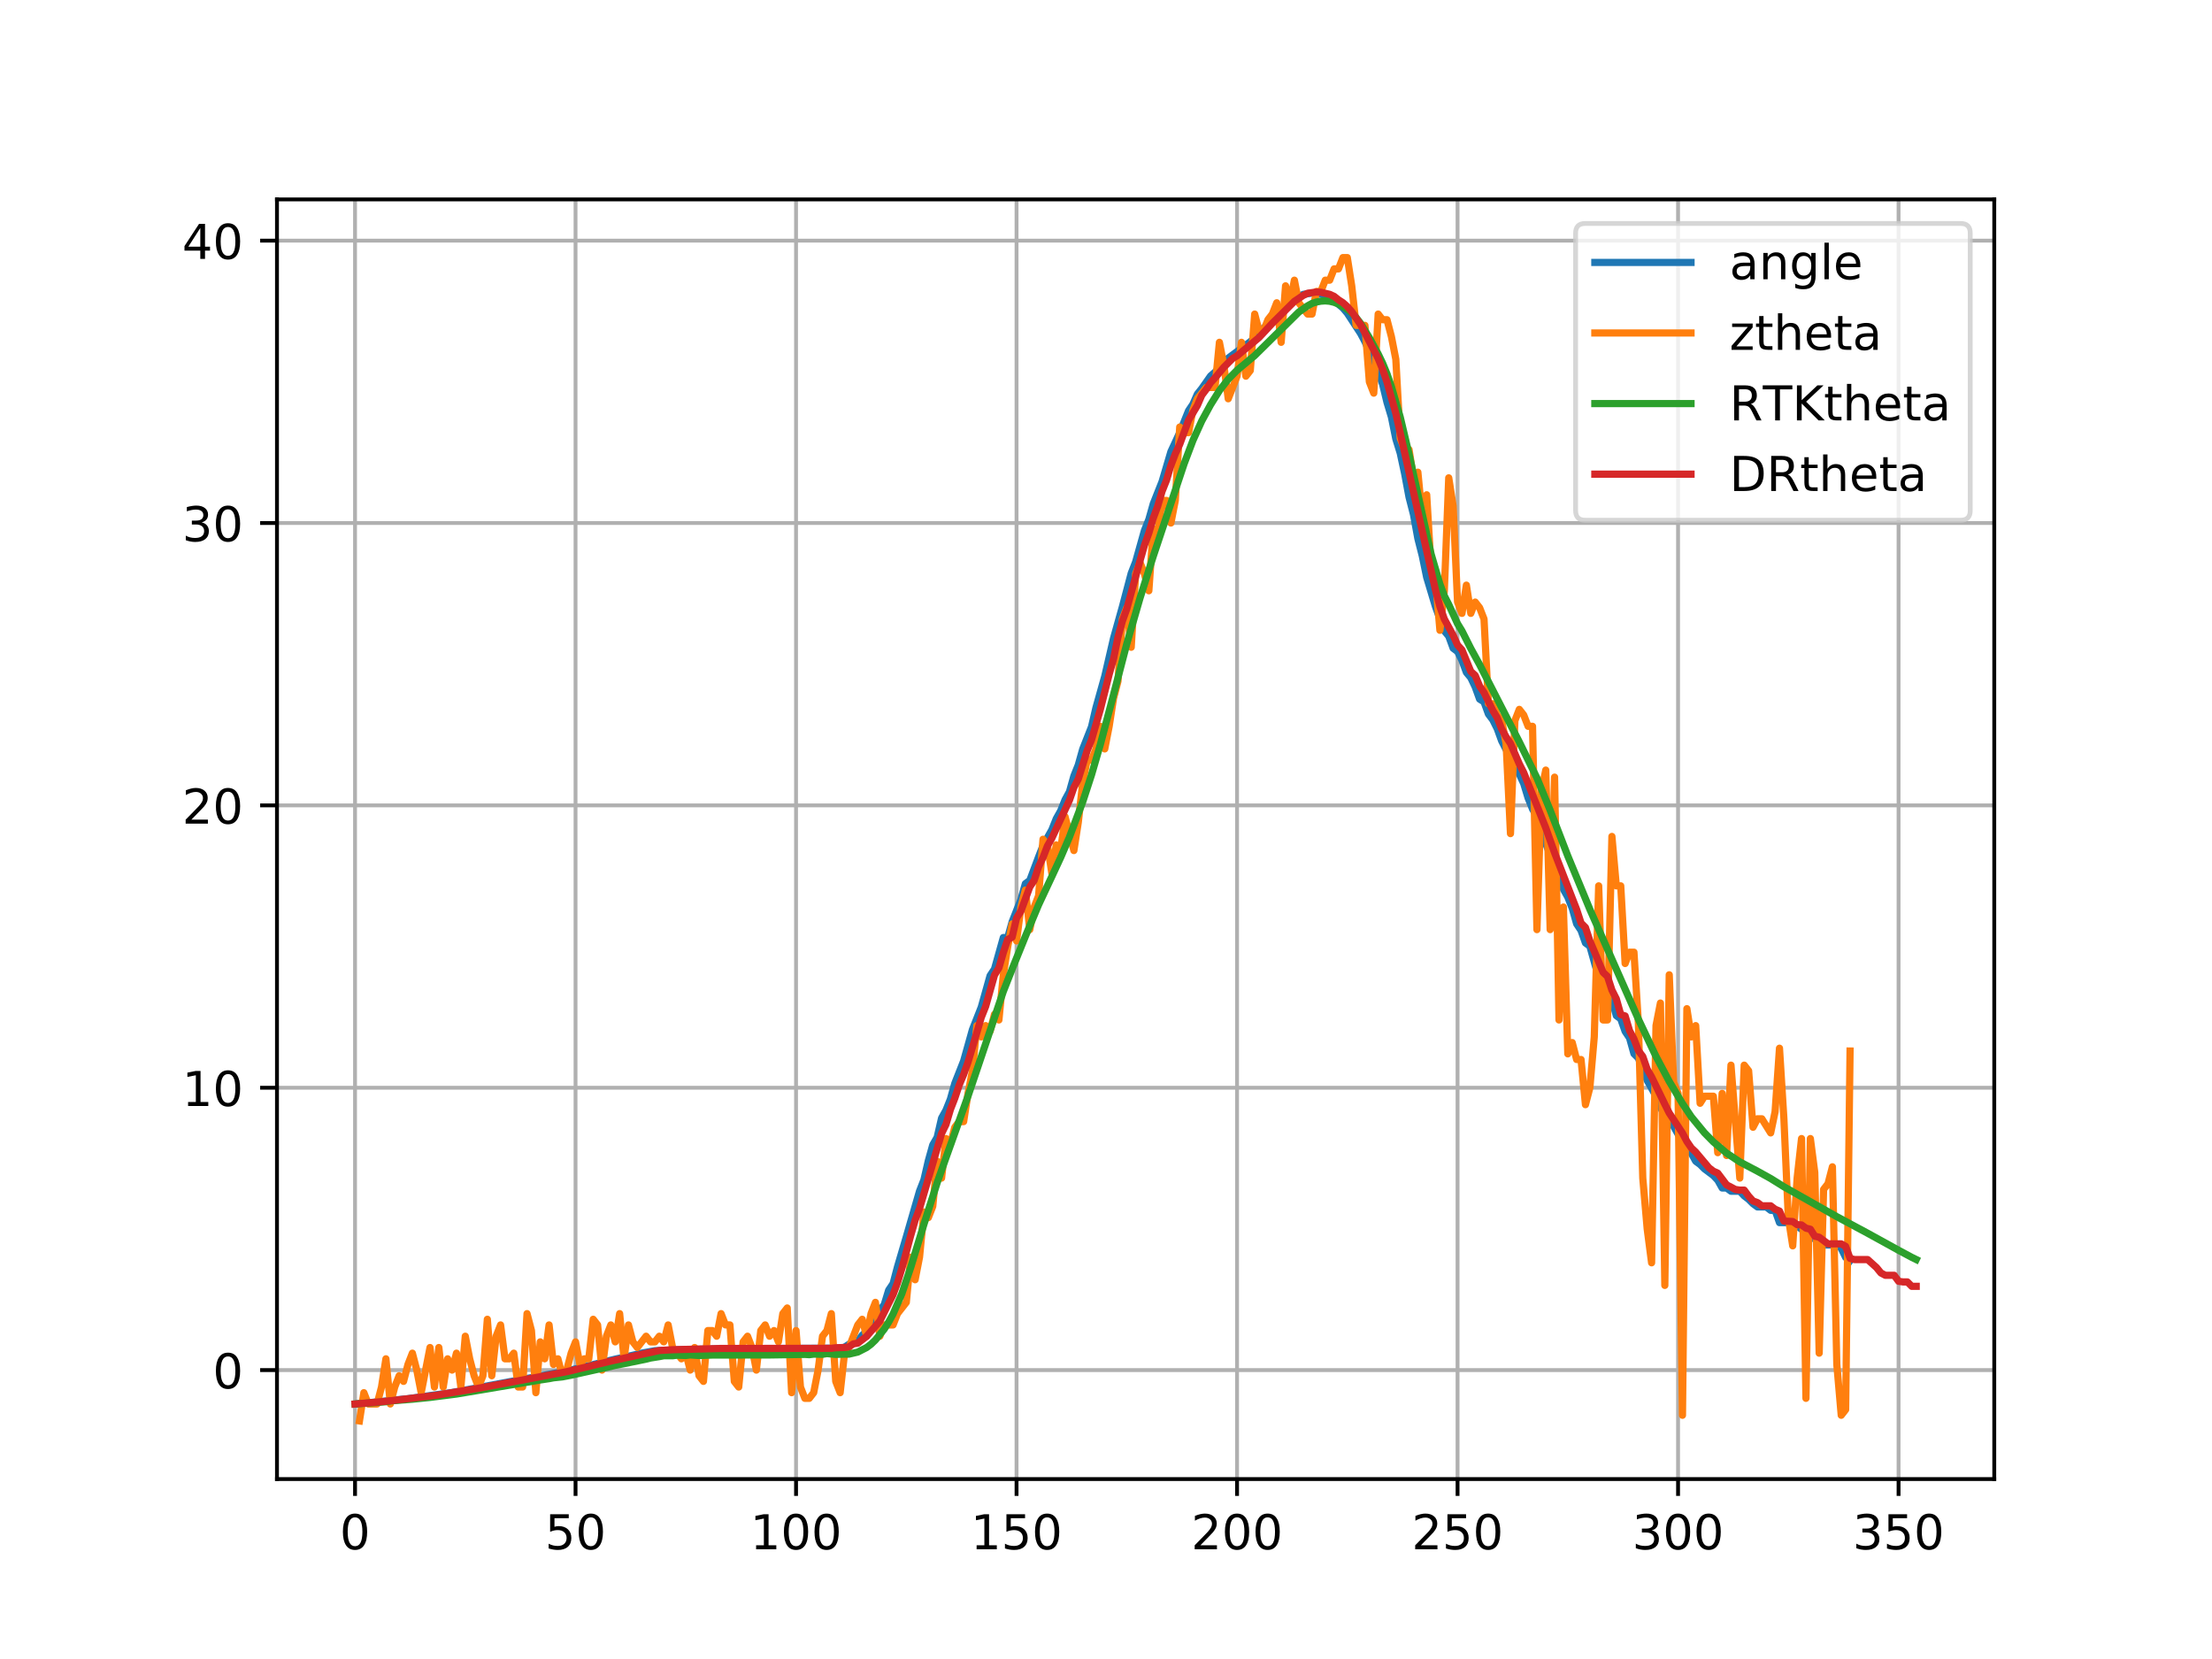 <?xml version="1.0" encoding="utf-8" standalone="no"?>
<!DOCTYPE svg PUBLIC "-//W3C//DTD SVG 1.1//EN"
  "http://www.w3.org/Graphics/SVG/1.1/DTD/svg11.dtd">
<!-- Created with matplotlib (http://matplotlib.org/) -->
<svg height="345pt" version="1.1" viewBox="0 0 460 345" width="460pt" xmlns="http://www.w3.org/2000/svg" xmlns:xlink="http://www.w3.org/1999/xlink">
 <defs>
  <style type="text/css">
*{stroke-linecap:butt;stroke-linejoin:round;}
  </style>
 </defs>
 <g id="figure_1">
  <g id="patch_1">
   <path d="M 0 345.6 
L 460.8 345.6 
L 460.8 0 
L 0 0 
z
" style="fill:#ffffff;"/>
  </g>
  <g id="axes_1">
   <g id="patch_2">
    <path d="M 57.6 307.584 
L 414.72 307.584 
L 414.72 41.472 
L 57.6 41.472 
z
" style="fill:#ffffff;"/>
   </g>
   <g id="matplotlib.axis_1">
    <g id="xtick_1">
     <g id="line2d_1">
      <path clip-path="url(#p36cd639866)" d="M 73.833 307.584 
L 73.833 41.472 
" style="fill:none;stroke:#b0b0b0;stroke-linecap:square;stroke-width:0.8;"/>
     </g>
     <g id="line2d_2">
      <defs>
       <path d="M 0 0 
L 0 3.5 
" id="m7c1085d81d" style="stroke:#000000;stroke-width:0.8;"/>
      </defs>
      <g>
       <use style="stroke:#000000;stroke-width:0.8;" x="73.833" xlink:href="#m7c1085d81d" y="307.584"/>
      </g>
     </g>
     <g id="text_1">
      <!-- 0 -->
      <defs>
       <path d="M 31.781 66.406 
Q 24.172 66.406 20.328 58.906 
Q 16.5 51.422 16.5 36.375 
Q 16.5 21.391 20.328 13.891 
Q 24.172 6.391 31.781 6.391 
Q 39.453 6.391 43.281 13.891 
Q 47.125 21.391 47.125 36.375 
Q 47.125 51.422 43.281 58.906 
Q 39.453 66.406 31.781 66.406 
z
M 31.781 74.219 
Q 44.047 74.219 50.516 64.516 
Q 56.984 54.828 56.984 36.375 
Q 56.984 17.969 50.516 8.266 
Q 44.047 -1.422 31.781 -1.422 
Q 19.531 -1.422 13.062 8.266 
Q 6.594 17.969 6.594 36.375 
Q 6.594 54.828 13.062 64.516 
Q 19.531 74.219 31.781 74.219 
z
" id="DejaVuSans-30"/>
      </defs>
      <g transform="translate(70.651 322.182)scale(0.1 -0.1)">
       <use xlink:href="#DejaVuSans-30"/>
      </g>
     </g>
    </g>
    <g id="xtick_2">
     <g id="line2d_3">
      <path clip-path="url(#p36cd639866)" d="M 119.688 307.584 
L 119.688 41.472 
" style="fill:none;stroke:#b0b0b0;stroke-linecap:square;stroke-width:0.8;"/>
     </g>
     <g id="line2d_4">
      <g>
       <use style="stroke:#000000;stroke-width:0.8;" x="119.688" xlink:href="#m7c1085d81d" y="307.584"/>
      </g>
     </g>
     <g id="text_2">
      <!-- 50 -->
      <defs>
       <path d="M 10.797 72.906 
L 49.516 72.906 
L 49.516 64.594 
L 19.828 64.594 
L 19.828 46.734 
Q 21.969 47.469 24.109 47.828 
Q 26.266 48.188 28.422 48.188 
Q 40.625 48.188 47.75 41.5 
Q 54.891 34.812 54.891 23.391 
Q 54.891 11.625 47.562 5.094 
Q 40.234 -1.422 26.906 -1.422 
Q 22.312 -1.422 17.547 -0.641 
Q 12.797 0.141 7.719 1.703 
L 7.719 11.625 
Q 12.109 9.234 16.797 8.062 
Q 21.484 6.891 26.703 6.891 
Q 35.156 6.891 40.078 11.328 
Q 45.016 15.766 45.016 23.391 
Q 45.016 31 40.078 35.438 
Q 35.156 39.891 26.703 39.891 
Q 22.75 39.891 18.812 39.016 
Q 14.891 38.141 10.797 36.281 
z
" id="DejaVuSans-35"/>
      </defs>
      <g transform="translate(113.325 322.182)scale(0.1 -0.1)">
       <use xlink:href="#DejaVuSans-35"/>
       <use x="63.623" xlink:href="#DejaVuSans-30"/>
      </g>
     </g>
    </g>
    <g id="xtick_3">
     <g id="line2d_5">
      <path clip-path="url(#p36cd639866)" d="M 165.543 307.584 
L 165.543 41.472 
" style="fill:none;stroke:#b0b0b0;stroke-linecap:square;stroke-width:0.8;"/>
     </g>
     <g id="line2d_6">
      <g>
       <use style="stroke:#000000;stroke-width:0.8;" x="165.543" xlink:href="#m7c1085d81d" y="307.584"/>
      </g>
     </g>
     <g id="text_3">
      <!-- 100 -->
      <defs>
       <path d="M 12.406 8.297 
L 28.516 8.297 
L 28.516 63.922 
L 10.984 60.406 
L 10.984 69.391 
L 28.422 72.906 
L 38.281 72.906 
L 38.281 8.297 
L 54.391 8.297 
L 54.391 0 
L 12.406 0 
z
" id="DejaVuSans-31"/>
      </defs>
      <g transform="translate(155.999 322.182)scale(0.1 -0.1)">
       <use xlink:href="#DejaVuSans-31"/>
       <use x="63.623" xlink:href="#DejaVuSans-30"/>
       <use x="127.246" xlink:href="#DejaVuSans-30"/>
      </g>
     </g>
    </g>
    <g id="xtick_4">
     <g id="line2d_7">
      <path clip-path="url(#p36cd639866)" d="M 211.398 307.584 
L 211.398 41.472 
" style="fill:none;stroke:#b0b0b0;stroke-linecap:square;stroke-width:0.8;"/>
     </g>
     <g id="line2d_8">
      <g>
       <use style="stroke:#000000;stroke-width:0.8;" x="211.398" xlink:href="#m7c1085d81d" y="307.584"/>
      </g>
     </g>
     <g id="text_4">
      <!-- 150 -->
      <g transform="translate(201.854 322.182)scale(0.1 -0.1)">
       <use xlink:href="#DejaVuSans-31"/>
       <use x="63.623" xlink:href="#DejaVuSans-35"/>
       <use x="127.246" xlink:href="#DejaVuSans-30"/>
      </g>
     </g>
    </g>
    <g id="xtick_5">
     <g id="line2d_9">
      <path clip-path="url(#p36cd639866)" d="M 257.253 307.584 
L 257.253 41.472 
" style="fill:none;stroke:#b0b0b0;stroke-linecap:square;stroke-width:0.8;"/>
     </g>
     <g id="line2d_10">
      <g>
       <use style="stroke:#000000;stroke-width:0.8;" x="257.253" xlink:href="#m7c1085d81d" y="307.584"/>
      </g>
     </g>
     <g id="text_5">
      <!-- 200 -->
      <defs>
       <path d="M 19.188 8.297 
L 53.609 8.297 
L 53.609 0 
L 7.328 0 
L 7.328 8.297 
Q 12.938 14.109 22.625 23.891 
Q 32.328 33.688 34.812 36.531 
Q 39.547 41.844 41.422 45.531 
Q 43.312 49.219 43.312 52.781 
Q 43.312 58.594 39.234 62.25 
Q 35.156 65.922 28.609 65.922 
Q 23.969 65.922 18.812 64.312 
Q 13.672 62.703 7.812 59.422 
L 7.812 69.391 
Q 13.766 71.781 18.938 73 
Q 24.125 74.219 28.422 74.219 
Q 39.75 74.219 46.484 68.547 
Q 53.219 62.891 53.219 53.422 
Q 53.219 48.922 51.531 44.891 
Q 49.859 40.875 45.406 35.406 
Q 44.188 33.984 37.641 27.219 
Q 31.109 20.453 19.188 8.297 
z
" id="DejaVuSans-32"/>
      </defs>
      <g transform="translate(247.71 322.182)scale(0.1 -0.1)">
       <use xlink:href="#DejaVuSans-32"/>
       <use x="63.623" xlink:href="#DejaVuSans-30"/>
       <use x="127.246" xlink:href="#DejaVuSans-30"/>
      </g>
     </g>
    </g>
    <g id="xtick_6">
     <g id="line2d_11">
      <path clip-path="url(#p36cd639866)" d="M 303.109 307.584 
L 303.109 41.472 
" style="fill:none;stroke:#b0b0b0;stroke-linecap:square;stroke-width:0.8;"/>
     </g>
     <g id="line2d_12">
      <g>
       <use style="stroke:#000000;stroke-width:0.8;" x="303.109" xlink:href="#m7c1085d81d" y="307.584"/>
      </g>
     </g>
     <g id="text_6">
      <!-- 250 -->
      <g transform="translate(293.565 322.182)scale(0.1 -0.1)">
       <use xlink:href="#DejaVuSans-32"/>
       <use x="63.623" xlink:href="#DejaVuSans-35"/>
       <use x="127.246" xlink:href="#DejaVuSans-30"/>
      </g>
     </g>
    </g>
    <g id="xtick_7">
     <g id="line2d_13">
      <path clip-path="url(#p36cd639866)" d="M 348.964 307.584 
L 348.964 41.472 
" style="fill:none;stroke:#b0b0b0;stroke-linecap:square;stroke-width:0.8;"/>
     </g>
     <g id="line2d_14">
      <g>
       <use style="stroke:#000000;stroke-width:0.8;" x="348.964" xlink:href="#m7c1085d81d" y="307.584"/>
      </g>
     </g>
     <g id="text_7">
      <!-- 300 -->
      <defs>
       <path d="M 40.578 39.312 
Q 47.656 37.797 51.625 33 
Q 55.609 28.219 55.609 21.188 
Q 55.609 10.406 48.188 4.484 
Q 40.766 -1.422 27.094 -1.422 
Q 22.516 -1.422 17.656 -0.516 
Q 12.797 0.391 7.625 2.203 
L 7.625 11.719 
Q 11.719 9.328 16.594 8.109 
Q 21.484 6.891 26.812 6.891 
Q 36.078 6.891 40.938 10.547 
Q 45.797 14.203 45.797 21.188 
Q 45.797 27.641 41.281 31.266 
Q 36.766 34.906 28.719 34.906 
L 20.219 34.906 
L 20.219 43.016 
L 29.109 43.016 
Q 36.375 43.016 40.234 45.922 
Q 44.094 48.828 44.094 54.297 
Q 44.094 59.906 40.109 62.906 
Q 36.141 65.922 28.719 65.922 
Q 24.656 65.922 20.016 65.031 
Q 15.375 64.156 9.812 62.312 
L 9.812 71.094 
Q 15.438 72.656 20.344 73.438 
Q 25.25 74.219 29.594 74.219 
Q 40.828 74.219 47.359 69.109 
Q 53.906 64.016 53.906 55.328 
Q 53.906 49.266 50.438 45.094 
Q 46.969 40.922 40.578 39.312 
z
" id="DejaVuSans-33"/>
      </defs>
      <g transform="translate(339.42 322.182)scale(0.1 -0.1)">
       <use xlink:href="#DejaVuSans-33"/>
       <use x="63.623" xlink:href="#DejaVuSans-30"/>
       <use x="127.246" xlink:href="#DejaVuSans-30"/>
      </g>
     </g>
    </g>
    <g id="xtick_8">
     <g id="line2d_15">
      <path clip-path="url(#p36cd639866)" d="M 394.819 307.584 
L 394.819 41.472 
" style="fill:none;stroke:#b0b0b0;stroke-linecap:square;stroke-width:0.8;"/>
     </g>
     <g id="line2d_16">
      <g>
       <use style="stroke:#000000;stroke-width:0.8;" x="394.819" xlink:href="#m7c1085d81d" y="307.584"/>
      </g>
     </g>
     <g id="text_8">
      <!-- 350 -->
      <g transform="translate(385.275 322.182)scale(0.1 -0.1)">
       <use xlink:href="#DejaVuSans-33"/>
       <use x="63.623" xlink:href="#DejaVuSans-35"/>
       <use x="127.246" xlink:href="#DejaVuSans-30"/>
      </g>
     </g>
    </g>
   </g>
   <g id="matplotlib.axis_2">
    <g id="ytick_1">
     <g id="line2d_17">
      <path clip-path="url(#p36cd639866)" d="M 57.6 284.919 
L 414.72 284.919 
" style="fill:none;stroke:#b0b0b0;stroke-linecap:square;stroke-width:0.8;"/>
     </g>
     <g id="line2d_18">
      <defs>
       <path d="M 0 0 
L -3.5 0 
" id="m4627a8681e" style="stroke:#000000;stroke-width:0.8;"/>
      </defs>
      <g>
       <use style="stroke:#000000;stroke-width:0.8;" x="57.6" xlink:href="#m4627a8681e" y="284.919"/>
      </g>
     </g>
     <g id="text_9">
      <!-- 0 -->
      <g transform="translate(44.237 288.718)scale(0.1 -0.1)">
       <use xlink:href="#DejaVuSans-30"/>
      </g>
     </g>
    </g>
    <g id="ytick_2">
     <g id="line2d_19">
      <path clip-path="url(#p36cd639866)" d="M 57.6 226.2 
L 414.72 226.2 
" style="fill:none;stroke:#b0b0b0;stroke-linecap:square;stroke-width:0.8;"/>
     </g>
     <g id="line2d_20">
      <g>
       <use style="stroke:#000000;stroke-width:0.8;" x="57.6" xlink:href="#m4627a8681e" y="226.2"/>
      </g>
     </g>
     <g id="text_10">
      <!-- 10 -->
      <g transform="translate(37.875 229.999)scale(0.1 -0.1)">
       <use xlink:href="#DejaVuSans-31"/>
       <use x="63.623" xlink:href="#DejaVuSans-30"/>
      </g>
     </g>
    </g>
    <g id="ytick_3">
     <g id="line2d_21">
      <path clip-path="url(#p36cd639866)" d="M 57.6 167.481 
L 414.72 167.481 
" style="fill:none;stroke:#b0b0b0;stroke-linecap:square;stroke-width:0.8;"/>
     </g>
     <g id="line2d_22">
      <g>
       <use style="stroke:#000000;stroke-width:0.8;" x="57.6" xlink:href="#m4627a8681e" y="167.481"/>
      </g>
     </g>
     <g id="text_11">
      <!-- 20 -->
      <g transform="translate(37.875 171.28)scale(0.1 -0.1)">
       <use xlink:href="#DejaVuSans-32"/>
       <use x="63.623" xlink:href="#DejaVuSans-30"/>
      </g>
     </g>
    </g>
    <g id="ytick_4">
     <g id="line2d_23">
      <path clip-path="url(#p36cd639866)" d="M 57.6 108.762 
L 414.72 108.762 
" style="fill:none;stroke:#b0b0b0;stroke-linecap:square;stroke-width:0.8;"/>
     </g>
     <g id="line2d_24">
      <g>
       <use style="stroke:#000000;stroke-width:0.8;" x="57.6" xlink:href="#m4627a8681e" y="108.762"/>
      </g>
     </g>
     <g id="text_12">
      <!-- 30 -->
      <g transform="translate(37.875 112.562)scale(0.1 -0.1)">
       <use xlink:href="#DejaVuSans-33"/>
       <use x="63.623" xlink:href="#DejaVuSans-30"/>
      </g>
     </g>
    </g>
    <g id="ytick_5">
     <g id="line2d_25">
      <path clip-path="url(#p36cd639866)" d="M 57.6 50.044 
L 414.72 50.044 
" style="fill:none;stroke:#b0b0b0;stroke-linecap:square;stroke-width:0.8;"/>
     </g>
     <g id="line2d_26">
      <g>
       <use style="stroke:#000000;stroke-width:0.8;" x="57.6" xlink:href="#m4627a8681e" y="50.044"/>
      </g>
     </g>
     <g id="text_13">
      <!-- 40 -->
      <defs>
       <path d="M 37.797 64.312 
L 12.891 25.391 
L 37.797 25.391 
z
M 35.203 72.906 
L 47.609 72.906 
L 47.609 25.391 
L 58.016 25.391 
L 58.016 17.188 
L 47.609 17.188 
L 47.609 0 
L 37.797 0 
L 37.797 17.188 
L 4.891 17.188 
L 4.891 26.703 
z
" id="DejaVuSans-34"/>
      </defs>
      <g transform="translate(37.875 53.843)scale(0.1 -0.1)">
       <use xlink:href="#DejaVuSans-34"/>
       <use x="63.623" xlink:href="#DejaVuSans-30"/>
      </g>
     </g>
    </g>
   </g>
   <g id="line2d_27">
    <path clip-path="url(#p36cd639866)" d="M 74.75 291.91 
L 84.838 290.87 
L 94.009 289.585 
L 117.854 285.108 
L 127.942 282.642 
L 131.61 281.834 
L 133.444 281.394 
L 136.196 280.891 
L 142.615 280.643 
L 149.952 280.49 
L 174.714 280.354 
L 175.631 280.154 
L 176.548 279.545 
L 178.382 278.906 
L 179.3 277.67 
L 180.217 276.868 
L 181.134 275.499 
L 182.051 275.005 
L 182.968 272.499 
L 183.885 271.307 
L 184.802 268.301 
L 185.719 266.941 
L 186.636 263.457 
L 188.471 257.214 
L 191.222 247.698 
L 192.139 245.345 
L 193.056 241.366 
L 193.973 238.093 
L 194.89 236.499 
L 195.807 232.519 
L 196.725 230.872 
L 197.642 228.572 
L 198.559 225.299 
L 200.393 220.644 
L 202.227 214.099 
L 204.061 209.443 
L 205.896 202.896 
L 206.813 201.514 
L 208.647 194.968 
L 209.564 194.968 
L 210.481 191.696 
L 212.315 187.04 
L 213.232 183.768 
L 214.15 183.093 
L 215.984 178.194 
L 216.901 175.84 
L 218.735 172.567 
L 219.652 170.267 
L 220.569 168.62 
L 221.486 166.319 
L 222.403 164.64 
L 223.321 161.368 
L 224.238 159.067 
L 225.155 155.794 
L 226.989 151.139 
L 227.906 147.192 
L 229.74 140.646 
L 231.574 132.717 
L 233.409 126.174 
L 235.243 119.217 
L 236.16 116.862 
L 237.994 110.316 
L 238.911 108.021 
L 239.828 104.765 
L 241.663 100.14 
L 243.497 93.925 
L 245.331 89.963 
L 247.165 85.412 
L 248.082 84.048 
L 248.999 81.952 
L 249.917 80.802 
L 251.751 78.186 
L 252.668 77.392 
L 255.419 74.476 
L 260.005 71.064 
L 260.922 70.234 
L 261.839 69.565 
L 262.756 68.219 
L 263.673 67.548 
L 264.59 66.392 
L 265.507 65.72 
L 266.424 64.548 
L 267.342 63.582 
L 269.176 62.218 
L 270.093 61.624 
L 271.01 61.22 
L 272.844 60.947 
L 274.678 61.166 
L 275.595 61.459 
L 277.43 62.509 
L 279.264 64.043 
L 280.181 65.122 
L 282.932 69.331 
L 283.849 71.047 
L 284.766 73.169 
L 285.684 74.946 
L 287.518 79.884 
L 288.435 83.68 
L 289.352 86.719 
L 290.269 91.266 
L 291.186 94.23 
L 292.103 98.498 
L 293.02 103.394 
L 293.938 106.97 
L 294.855 111.995 
L 295.772 115.608 
L 296.689 120.056 
L 298.523 126.173 
L 300.357 131.194 
L 301.274 132.296 
L 302.191 134.807 
L 303.109 135.495 
L 304.026 137.317 
L 304.943 139.827 
L 305.86 140.929 
L 306.777 142.862 
L 307.694 145.385 
L 308.611 145.965 
L 309.528 148.493 
L 310.445 149.714 
L 311.362 151.547 
L 312.28 154.073 
L 313.197 155.873 
L 314.114 156.599 
L 315.031 159.662 
L 315.948 160.976 
L 316.865 162.949 
L 317.782 165.963 
L 318.699 168.239 
L 319.616 169.82 
L 320.533 172.168 
L 321.451 175.433 
L 323.285 180.067 
L 324.202 181.681 
L 325.119 184.928 
L 326.036 186.564 
L 326.953 188.855 
L 327.87 192.114 
L 328.787 193.494 
L 329.705 196.09 
L 330.622 196.764 
L 332.456 203.298 
L 333.373 203.298 
L 334.29 206.565 
L 335.207 207.945 
L 336.124 211.21 
L 337.041 211.883 
L 337.958 214.478 
L 338.876 215.858 
L 339.793 219.125 
L 340.71 220.041 
L 342.544 224.687 
L 344.378 227.954 
L 345.295 230.304 
L 346.212 231.894 
L 347.129 232.601 
L 350.798 239.134 
L 351.715 239.808 
L 352.632 241.483 
L 353.549 242.157 
L 354.466 243.074 
L 356.301 244.454 
L 357.218 245.423 
L 358.135 247.046 
L 359.052 247.046 
L 359.969 247.72 
L 361.803 247.72 
L 362.72 248.69 
L 363.637 249.397 
L 364.554 250.314 
L 365.472 250.987 
L 367.306 250.987 
L 368.223 251.694 
L 369.14 251.694 
L 370.057 254.254 
L 371.891 254.254 
L 372.808 254.961 
L 373.725 254.961 
L 374.643 255.632 
L 375.56 255.632 
L 376.477 257.517 
L 377.394 257.517 
L 379.228 258.897 
L 381.979 258.897 
L 382.897 259.604 
L 383.814 261.491 
L 384.731 262.165 
L 384.731 262.165 
" style="fill:none;stroke:#1f77b4;stroke-linecap:square;stroke-width:1.5;"/>
   </g>
   <g id="line2d_28">
    <path clip-path="url(#p36cd639866)" d="M 74.75 295.488 
L 75.667 289.616 
L 76.584 291.965 
L 78.418 291.965 
L 79.335 288.445 
L 80.252 282.573 
L 81.17 291.965 
L 82.087 288.442 
L 83.004 286.093 
L 83.921 287.267 
L 84.838 283.747 
L 85.755 281.399 
L 86.672 284.919 
L 87.589 289.616 
L 89.423 280.224 
L 90.341 288.442 
L 91.258 280.224 
L 92.175 288.445 
L 93.092 282.573 
L 94.009 284.919 
L 94.926 281.399 
L 95.843 288.442 
L 96.76 277.876 
L 97.677 282.573 
L 98.595 286.093 
L 99.512 288.442 
L 100.429 286.096 
L 101.346 274.352 
L 102.263 286.093 
L 103.18 277.876 
L 104.097 275.527 
L 105.014 282.573 
L 105.931 282.573 
L 106.848 281.399 
L 107.766 288.442 
L 108.683 288.442 
L 109.6 273.178 
L 110.517 276.701 
L 111.434 289.619 
L 112.351 279.05 
L 113.268 282.573 
L 114.185 275.527 
L 115.102 283.747 
L 116.019 282.573 
L 116.937 286.093 
L 117.854 284.919 
L 118.771 281.399 
L 119.688 279.05 
L 120.605 283.747 
L 121.522 282.573 
L 122.439 282.573 
L 123.356 274.352 
L 124.273 275.524 
L 125.191 284.919 
L 126.108 277.876 
L 127.025 275.527 
L 127.942 279.05 
L 128.859 273.178 
L 129.776 282.57 
L 130.693 275.527 
L 131.61 279.05 
L 132.527 280.224 
L 134.362 277.876 
L 135.279 279.05 
L 136.196 279.05 
L 137.113 277.876 
L 138.03 279.05 
L 138.947 275.527 
L 139.864 280.224 
L 141.698 282.573 
L 142.615 281.399 
L 143.533 284.919 
L 144.45 280.224 
L 145.367 286.093 
L 146.284 287.267 
L 147.201 276.701 
L 148.118 276.701 
L 149.035 277.875 
L 149.952 273.178 
L 150.869 275.527 
L 151.787 275.526 
L 152.704 287.271 
L 153.621 288.442 
L 154.538 279.05 
L 155.455 277.875 
L 156.372 280.224 
L 157.289 284.922 
L 158.206 276.701 
L 159.123 275.527 
L 160.04 277.875 
L 160.958 276.701 
L 161.875 279.05 
L 162.792 273.178 
L 163.709 272.004 
L 164.626 289.616 
L 165.543 276.701 
L 166.46 288.442 
L 167.377 290.79 
L 168.294 290.794 
L 169.211 289.616 
L 170.129 284.922 
L 171.046 277.875 
L 171.963 276.701 
L 172.88 273.178 
L 173.797 287.267 
L 174.714 289.616 
L 175.631 281.399 
L 176.548 280.224 
L 178.382 275.527 
L 179.3 274.352 
L 180.217 277.875 
L 181.134 273.178 
L 182.051 270.829 
L 182.968 277.875 
L 183.885 275.527 
L 185.719 275.527 
L 186.636 273.178 
L 188.471 270.829 
L 189.388 261.434 
L 190.305 266.132 
L 191.222 261.434 
L 192.139 252.039 
L 193.056 253.213 
L 193.973 250.865 
L 194.89 241.47 
L 195.807 244.993 
L 196.725 236.772 
L 197.642 237.946 
L 198.559 234.423 
L 199.476 233.249 
L 200.393 233.249 
L 201.31 227.377 
L 202.227 222.68 
L 203.144 213.284 
L 204.061 215.633 
L 204.978 213.284 
L 205.896 214.459 
L 206.813 210.935 
L 207.73 212.11 
L 208.647 202.715 
L 209.564 196.843 
L 210.481 192.145 
L 211.398 195.668 
L 212.315 188.622 
L 213.232 185.099 
L 214.15 193.32 
L 215.067 188.622 
L 215.984 186.273 
L 216.901 174.53 
L 217.818 175.704 
L 218.735 181.576 
L 219.652 175.704 
L 220.569 176.878 
L 221.486 169.832 
L 223.321 176.878 
L 224.238 171.007 
L 225.155 162.786 
L 226.072 158.088 
L 226.989 158.088 
L 227.906 155.74 
L 228.823 151.042 
L 229.74 155.74 
L 230.657 151.042 
L 231.574 145.17 
L 232.492 141.647 
L 233.409 128.729 
L 234.326 126.38 
L 235.243 134.6 
L 236.16 119.334 
L 237.077 116.985 
L 237.994 119.334 
L 238.911 122.857 
L 239.828 109.939 
L 240.746 111.113 
L 241.663 104.067 
L 242.58 104.067 
L 243.497 108.764 
L 244.414 104.067 
L 245.331 88.8 
L 246.248 89.974 
L 247.165 89.974 
L 248.082 85.277 
L 248.999 82.928 
L 250.834 80.579 
L 252.668 80.579 
L 253.585 71.184 
L 254.502 75.882 
L 255.419 82.928 
L 257.253 78.23 
L 258.17 71.184 
L 259.088 78.23 
L 260.005 77.055 
L 260.922 65.312 
L 261.839 68.835 
L 262.756 68.835 
L 263.673 66.487 
L 264.59 65.312 
L 265.507 62.963 
L 266.424 71.184 
L 267.342 59.44 
L 268.259 62.963 
L 269.176 58.265 
L 270.093 62.963 
L 271.927 65.312 
L 272.844 65.312 
L 273.761 60.614 
L 274.678 60.614 
L 275.595 58.265 
L 276.513 58.265 
L 277.43 55.917 
L 278.347 55.917 
L 279.264 53.568 
L 280.181 53.568 
L 281.098 59.44 
L 282.015 67.66 
L 283.849 67.66 
L 284.766 79.405 
L 285.684 81.754 
L 286.601 65.312 
L 287.518 66.487 
L 288.435 66.487 
L 289.352 70.009 
L 290.269 74.707 
L 291.186 91.149 
L 292.103 93.497 
L 293.02 93.497 
L 293.938 99.369 
L 294.855 98.195 
L 295.772 107.59 
L 296.689 102.892 
L 297.606 118.159 
L 298.523 120.508 
L 299.44 131.077 
L 300.357 122.857 
L 301.274 99.369 
L 302.191 105.241 
L 303.109 125.205 
L 304.026 127.555 
L 304.943 121.682 
L 305.86 127.555 
L 306.777 125.205 
L 307.694 126.38 
L 308.611 128.729 
L 309.528 146.345 
L 310.445 146.345 
L 311.362 148.693 
L 312.28 149.868 
L 313.197 154.565 
L 314.114 173.355 
L 315.031 149.867 
L 315.948 147.519 
L 316.865 148.693 
L 317.782 151.042 
L 318.699 151.042 
L 319.616 193.32 
L 320.533 164.548 
L 321.451 160.144 
L 322.368 193.32 
L 323.285 161.612 
L 324.202 212.11 
L 325.119 188.622 
L 326.036 219.157 
L 326.953 216.808 
L 327.87 220.331 
L 328.787 220.331 
L 329.705 229.726 
L 330.622 226.202 
L 331.539 215.633 
L 332.456 184.219 
L 333.373 212.11 
L 334.29 212.11 
L 335.207 173.943 
L 336.124 184.218 
L 337.041 184.218 
L 337.958 200.366 
L 338.876 198.017 
L 339.793 198.017 
L 340.71 212.697 
L 341.627 244.993 
L 342.544 255.562 
L 343.461 262.608 
L 344.378 213.285 
L 345.295 208.587 
L 346.212 267.306 
L 347.129 202.715 
L 348.047 225.028 
L 348.964 227.377 
L 349.881 294.314 
L 350.798 209.762 
L 351.715 215.633 
L 352.632 213.284 
L 353.549 229.432 
L 354.466 227.964 
L 356.301 227.964 
L 357.218 239.708 
L 358.135 227.377 
L 359.052 240.295 
L 359.969 221.505 
L 361.803 244.993 
L 362.72 221.505 
L 363.637 222.68 
L 364.554 234.423 
L 365.472 232.662 
L 366.389 232.662 
L 368.223 235.597 
L 369.14 231.194 
L 370.057 217.982 
L 370.974 232.662 
L 371.891 253.213 
L 372.808 259.085 
L 373.725 244.993 
L 374.643 236.772 
L 375.56 290.79 
L 376.477 236.772 
L 377.394 243.818 
L 378.311 281.399 
L 379.228 247.341 
L 380.145 246.167 
L 381.062 242.644 
L 381.979 283.747 
L 382.897 294.314 
L 383.814 293.139 
L 384.731 218.569 
L 384.731 218.569 
" style="fill:none;stroke:#ff7f0e;stroke-linecap:square;stroke-width:1.5;"/>
   </g>
   <g id="line2d_29">
    <path clip-path="url(#p36cd639866)" d="M 73.833 291.969 
L 80.252 291.502 
L 81.17 291.327 
L 85.755 290.974 
L 89.423 290.602 
L 94.926 289.9 
L 112.351 286.977 
L 114.185 286.699 
L 115.102 286.523 
L 116.937 286.331 
L 118.771 285.979 
L 122.439 285.168 
L 124.273 284.758 
L 126.108 284.39 
L 127.942 283.935 
L 129.776 283.584 
L 134.362 282.643 
L 135.279 282.409 
L 137.113 282.115 
L 138.03 281.939 
L 139.864 281.942 
L 140.781 281.825 
L 142.615 281.886 
L 143.533 281.77 
L 145.367 281.891 
L 148.118 281.792 
L 160.04 281.774 
L 167.377 281.658 
L 168.294 281.716 
L 169.211 281.601 
L 171.046 281.639 
L 171.963 281.481 
L 173.797 281.658 
L 175.631 281.6 
L 176.548 281.599 
L 178.382 281.17 
L 180.217 280.23 
L 181.134 279.534 
L 182.051 278.653 
L 183.885 276.396 
L 184.802 274.939 
L 185.719 273.26 
L 187.554 269.011 
L 189.388 263.588 
L 192.139 254.582 
L 194.89 245.949 
L 196.725 240.741 
L 201.31 227.919 
L 208.647 206.17 
L 210.481 201.515 
L 213.232 194.724 
L 215.984 188.146 
L 218.735 182.277 
L 220.569 178.327 
L 222.403 174.056 
L 225.155 166.757 
L 226.989 161.122 
L 228.823 154.82 
L 231.574 144.427 
L 234.326 133.865 
L 237.077 124.357 
L 239.828 115.67 
L 246.248 96.433 
L 248.082 91.58 
L 249.917 87.53 
L 251.751 84.162 
L 253.585 81.227 
L 255.419 78.861 
L 257.253 76.998 
L 260.922 73.94 
L 270.093 64.894 
L 271.927 63.602 
L 272.844 63.098 
L 273.761 62.804 
L 274.678 62.628 
L 275.595 62.57 
L 276.513 62.647 
L 277.43 62.867 
L 278.347 63.219 
L 280.181 64.297 
L 281.098 65.064 
L 282.015 66.048 
L 282.932 67.237 
L 284.766 70.231 
L 286.601 73.62 
L 287.518 75.521 
L 288.435 77.751 
L 289.352 80.393 
L 291.186 86.738 
L 293.02 94.458 
L 297.606 115.215 
L 299.44 121.479 
L 300.357 123.915 
L 301.274 125.714 
L 303.109 129.71 
L 304.026 131.208 
L 305.86 134.854 
L 307.694 138.201 
L 315.948 154.294 
L 319.616 161.793 
L 322.368 168.502 
L 326.036 178.008 
L 330.622 189.099 
L 340.71 211.935 
L 344.378 219.694 
L 347.129 224.884 
L 349.881 229.502 
L 351.715 232.242 
L 354.466 235.591 
L 356.301 237.457 
L 359.052 239.794 
L 361.803 241.622 
L 365.472 243.554 
L 368.223 245.081 
L 370.974 246.792 
L 381.979 253.018 
L 388.399 256.463 
L 394.819 259.999 
L 397.57 261.474 
L 398.487 261.925 
L 398.487 261.925 
" style="fill:none;stroke:#2ca02c;stroke-linecap:square;stroke-width:1.5;"/>
   </g>
   <g id="line2d_30">
    <path clip-path="url(#p36cd639866)" d="M 73.833 291.977 
L 80.252 291.407 
L 90.341 290.212 
L 99.512 288.692 
L 112.351 286.289 
L 117.854 285.249 
L 121.522 284.377 
L 127.025 283.04 
L 137.113 280.845 
L 139.864 280.683 
L 149.952 280.417 
L 166.46 280.407 
L 172.88 280.393 
L 173.797 280.273 
L 175.631 280.218 
L 176.548 280.073 
L 177.465 279.464 
L 178.382 279.321 
L 180.217 277.907 
L 182.968 274.738 
L 184.802 271.054 
L 185.719 269.232 
L 186.636 266.757 
L 187.554 263.772 
L 189.388 256.934 
L 190.305 253.757 
L 191.222 251.319 
L 193.056 245.092 
L 195.807 235.716 
L 196.725 233.838 
L 197.642 230.732 
L 198.559 228.378 
L 199.476 225.633 
L 200.393 223.446 
L 201.31 220.856 
L 203.144 214.717 
L 204.061 211.577 
L 204.978 209.273 
L 206.813 202.774 
L 207.73 201.273 
L 208.647 198.095 
L 209.564 195.364 
L 210.481 194.889 
L 211.398 190.913 
L 212.315 189.445 
L 214.15 184.441 
L 215.067 183.076 
L 215.984 180.239 
L 216.901 178.329 
L 217.818 175.925 
L 218.735 174.317 
L 222.403 166.399 
L 223.321 163.75 
L 224.238 162.012 
L 226.072 156.122 
L 226.989 153.858 
L 228.823 147.518 
L 230.657 140.241 
L 231.574 136.978 
L 232.492 132.492 
L 233.409 129.144 
L 234.326 126.606 
L 237.077 116.602 
L 237.994 113.395 
L 238.911 110.842 
L 239.828 107.743 
L 240.746 105.272 
L 241.663 102.162 
L 242.58 99.866 
L 243.497 96.785 
L 244.414 94.364 
L 245.331 92.397 
L 247.165 87.396 
L 248.999 84.314 
L 249.917 82.186 
L 250.834 80.98 
L 251.751 79.573 
L 252.668 78.583 
L 254.502 76.376 
L 256.336 74.539 
L 257.253 74.003 
L 261.839 70.179 
L 264.59 67.225 
L 269.176 62.669 
L 271.01 61.434 
L 271.927 60.985 
L 273.761 60.721 
L 274.678 60.779 
L 276.513 61.207 
L 277.43 61.624 
L 278.347 62.355 
L 279.264 62.944 
L 280.181 63.761 
L 281.098 64.811 
L 282.932 67.495 
L 286.601 74.558 
L 287.518 76.792 
L 288.435 79.459 
L 290.269 85.974 
L 294.855 106.387 
L 298.523 122.74 
L 299.44 126.138 
L 300.357 128.74 
L 302.191 132.117 
L 303.109 134.141 
L 304.026 135.159 
L 305.86 139.628 
L 306.777 140.466 
L 307.694 142.673 
L 308.611 144.013 
L 310.445 147.762 
L 311.362 149.278 
L 312.28 151.601 
L 313.197 153.236 
L 314.114 154.616 
L 315.948 158.86 
L 316.865 160.66 
L 321.451 172.157 
L 323.285 177.338 
L 327.87 189.129 
L 328.787 191.956 
L 329.705 192.877 
L 330.622 195.654 
L 333.373 202.203 
L 334.29 203.07 
L 335.207 205.887 
L 336.124 207.717 
L 337.041 210.982 
L 337.958 211.273 
L 338.876 214.346 
L 339.793 216.065 
L 340.71 218.482 
L 341.627 219.706 
L 342.544 222.361 
L 343.461 223.962 
L 346.212 229.629 
L 347.129 231.461 
L 349.881 235.639 
L 350.798 237.371 
L 351.715 238.714 
L 352.632 239.579 
L 355.383 242.846 
L 356.301 243.552 
L 357.218 243.963 
L 359.052 246.396 
L 360.886 247.361 
L 361.803 247.492 
L 362.72 247.492 
L 363.637 248.739 
L 364.554 249.751 
L 365.472 250.085 
L 366.389 250.759 
L 368.223 250.759 
L 369.14 251.465 
L 370.057 251.847 
L 370.974 253.93 
L 372.808 254.026 
L 373.725 254.671 
L 374.643 254.733 
L 375.56 255.404 
L 376.477 255.627 
L 377.394 257.076 
L 378.311 257.288 
L 380.145 258.669 
L 382.897 258.669 
L 383.814 259.196 
L 384.731 261.679 
L 385.648 261.937 
L 388.399 261.937 
L 390.233 263.594 
L 391.15 264.721 
L 392.068 265.204 
L 393.902 265.204 
L 394.819 266.449 
L 395.736 266.586 
L 396.653 266.586 
L 397.57 267.503 
L 398.487 267.503 
L 398.487 267.503 
" style="fill:none;stroke:#d62728;stroke-linecap:square;stroke-width:1.5;"/>
   </g>
   <g id="patch_3">
    <path d="M 57.6 307.584 
L 57.6 41.472 
" style="fill:none;stroke:#000000;stroke-linecap:square;stroke-linejoin:miter;stroke-width:0.8;"/>
   </g>
   <g id="patch_4">
    <path d="M 414.72 307.584 
L 414.72 41.472 
" style="fill:none;stroke:#000000;stroke-linecap:square;stroke-linejoin:miter;stroke-width:0.8;"/>
   </g>
   <g id="patch_5">
    <path d="M 57.6 307.584 
L 414.72 307.584 
" style="fill:none;stroke:#000000;stroke-linecap:square;stroke-linejoin:miter;stroke-width:0.8;"/>
   </g>
   <g id="patch_6">
    <path d="M 57.6 41.472 
L 414.72 41.472 
" style="fill:none;stroke:#000000;stroke-linecap:square;stroke-linejoin:miter;stroke-width:0.8;"/>
   </g>
   <g id="legend_1">
    <g id="patch_7">
     <path d="M 329.658 108.184 
L 407.72 108.184 
Q 409.72 108.184 409.72 106.184 
L 409.72 48.472 
Q 409.72 46.472 407.72 46.472 
L 329.658 46.472 
Q 327.658 46.472 327.658 48.472 
L 327.658 106.184 
Q 327.658 108.184 329.658 108.184 
z
" style="fill:#ffffff;opacity:0.8;stroke:#cccccc;stroke-linejoin:miter;"/>
    </g>
    <g id="line2d_31">
     <path d="M 331.658 54.57 
L 351.658 54.57 
" style="fill:none;stroke:#1f77b4;stroke-linecap:square;stroke-width:1.5;"/>
    </g>
    <g id="line2d_32"/>
    <g id="text_14">
     <!-- angle -->
     <defs>
      <path d="M 34.281 27.484 
Q 23.391 27.484 19.188 25 
Q 14.984 22.516 14.984 16.5 
Q 14.984 11.719 18.141 8.906 
Q 21.297 6.109 26.703 6.109 
Q 34.188 6.109 38.703 11.406 
Q 43.219 16.703 43.219 25.484 
L 43.219 27.484 
z
M 52.203 31.203 
L 52.203 0 
L 43.219 0 
L 43.219 8.297 
Q 40.141 3.328 35.547 0.953 
Q 30.953 -1.422 24.312 -1.422 
Q 15.922 -1.422 10.953 3.297 
Q 6 8.016 6 15.922 
Q 6 25.141 12.172 29.828 
Q 18.359 34.516 30.609 34.516 
L 43.219 34.516 
L 43.219 35.406 
Q 43.219 41.609 39.141 45 
Q 35.062 48.391 27.688 48.391 
Q 23 48.391 18.547 47.266 
Q 14.109 46.141 10.016 43.891 
L 10.016 52.203 
Q 14.938 54.109 19.578 55.047 
Q 24.219 56 28.609 56 
Q 40.484 56 46.344 49.844 
Q 52.203 43.703 52.203 31.203 
z
" id="DejaVuSans-61"/>
      <path d="M 54.891 33.016 
L 54.891 0 
L 45.906 0 
L 45.906 32.719 
Q 45.906 40.484 42.875 44.328 
Q 39.844 48.188 33.797 48.188 
Q 26.516 48.188 22.312 43.547 
Q 18.109 38.922 18.109 30.906 
L 18.109 0 
L 9.078 0 
L 9.078 54.688 
L 18.109 54.688 
L 18.109 46.188 
Q 21.344 51.125 25.703 53.562 
Q 30.078 56 35.797 56 
Q 45.219 56 50.047 50.172 
Q 54.891 44.344 54.891 33.016 
z
" id="DejaVuSans-6e"/>
      <path d="M 45.406 27.984 
Q 45.406 37.75 41.375 43.109 
Q 37.359 48.484 30.078 48.484 
Q 22.859 48.484 18.828 43.109 
Q 14.797 37.75 14.797 27.984 
Q 14.797 18.266 18.828 12.891 
Q 22.859 7.516 30.078 7.516 
Q 37.359 7.516 41.375 12.891 
Q 45.406 18.266 45.406 27.984 
z
M 54.391 6.781 
Q 54.391 -7.172 48.188 -13.984 
Q 42 -20.797 29.203 -20.797 
Q 24.469 -20.797 20.266 -20.094 
Q 16.062 -19.391 12.109 -17.922 
L 12.109 -9.188 
Q 16.062 -11.328 19.922 -12.344 
Q 23.781 -13.375 27.781 -13.375 
Q 36.625 -13.375 41.016 -8.766 
Q 45.406 -4.156 45.406 5.172 
L 45.406 9.625 
Q 42.625 4.781 38.281 2.391 
Q 33.938 0 27.875 0 
Q 17.828 0 11.672 7.656 
Q 5.516 15.328 5.516 27.984 
Q 5.516 40.672 11.672 48.328 
Q 17.828 56 27.875 56 
Q 33.938 56 38.281 53.609 
Q 42.625 51.219 45.406 46.391 
L 45.406 54.688 
L 54.391 54.688 
z
" id="DejaVuSans-67"/>
      <path d="M 9.422 75.984 
L 18.406 75.984 
L 18.406 0 
L 9.422 0 
z
" id="DejaVuSans-6c"/>
      <path d="M 56.203 29.594 
L 56.203 25.203 
L 14.891 25.203 
Q 15.484 15.922 20.484 11.062 
Q 25.484 6.203 34.422 6.203 
Q 39.594 6.203 44.453 7.469 
Q 49.312 8.734 54.109 11.281 
L 54.109 2.781 
Q 49.266 0.734 44.188 -0.344 
Q 39.109 -1.422 33.891 -1.422 
Q 20.797 -1.422 13.156 6.188 
Q 5.516 13.812 5.516 26.812 
Q 5.516 40.234 12.766 48.109 
Q 20.016 56 32.328 56 
Q 43.359 56 49.781 48.891 
Q 56.203 41.797 56.203 29.594 
z
M 47.219 32.234 
Q 47.125 39.594 43.094 43.984 
Q 39.062 48.391 32.422 48.391 
Q 24.906 48.391 20.391 44.141 
Q 15.875 39.891 15.188 32.172 
z
" id="DejaVuSans-65"/>
     </defs>
     <g transform="translate(359.658 58.07)scale(0.1 -0.1)">
      <use xlink:href="#DejaVuSans-61"/>
      <use x="61.279" xlink:href="#DejaVuSans-6e"/>
      <use x="124.658" xlink:href="#DejaVuSans-67"/>
      <use x="188.135" xlink:href="#DejaVuSans-6c"/>
      <use x="215.918" xlink:href="#DejaVuSans-65"/>
     </g>
    </g>
    <g id="line2d_33">
     <path d="M 331.658 69.249 
L 351.658 69.249 
" style="fill:none;stroke:#ff7f0e;stroke-linecap:square;stroke-width:1.5;"/>
    </g>
    <g id="line2d_34"/>
    <g id="text_15">
     <!-- ztheta -->
     <defs>
      <path d="M 5.516 54.688 
L 48.188 54.688 
L 48.188 46.484 
L 14.406 7.172 
L 48.188 7.172 
L 48.188 0 
L 4.297 0 
L 4.297 8.203 
L 38.094 47.516 
L 5.516 47.516 
z
" id="DejaVuSans-7a"/>
      <path d="M 18.312 70.219 
L 18.312 54.688 
L 36.812 54.688 
L 36.812 47.703 
L 18.312 47.703 
L 18.312 18.016 
Q 18.312 11.328 20.141 9.422 
Q 21.969 7.516 27.594 7.516 
L 36.812 7.516 
L 36.812 0 
L 27.594 0 
Q 17.188 0 13.234 3.875 
Q 9.281 7.766 9.281 18.016 
L 9.281 47.703 
L 2.688 47.703 
L 2.688 54.688 
L 9.281 54.688 
L 9.281 70.219 
z
" id="DejaVuSans-74"/>
      <path d="M 54.891 33.016 
L 54.891 0 
L 45.906 0 
L 45.906 32.719 
Q 45.906 40.484 42.875 44.328 
Q 39.844 48.188 33.797 48.188 
Q 26.516 48.188 22.312 43.547 
Q 18.109 38.922 18.109 30.906 
L 18.109 0 
L 9.078 0 
L 9.078 75.984 
L 18.109 75.984 
L 18.109 46.188 
Q 21.344 51.125 25.703 53.562 
Q 30.078 56 35.797 56 
Q 45.219 56 50.047 50.172 
Q 54.891 44.344 54.891 33.016 
z
" id="DejaVuSans-68"/>
     </defs>
     <g transform="translate(359.658 72.749)scale(0.1 -0.1)">
      <use xlink:href="#DejaVuSans-7a"/>
      <use x="52.49" xlink:href="#DejaVuSans-74"/>
      <use x="91.699" xlink:href="#DejaVuSans-68"/>
      <use x="155.078" xlink:href="#DejaVuSans-65"/>
      <use x="216.602" xlink:href="#DejaVuSans-74"/>
      <use x="255.811" xlink:href="#DejaVuSans-61"/>
     </g>
    </g>
    <g id="line2d_35">
     <path d="M 331.658 83.927 
L 351.658 83.927 
" style="fill:none;stroke:#2ca02c;stroke-linecap:square;stroke-width:1.5;"/>
    </g>
    <g id="line2d_36"/>
    <g id="text_16">
     <!-- RTKtheta -->
     <defs>
      <path d="M 44.391 34.188 
Q 47.562 33.109 50.562 29.594 
Q 53.562 26.078 56.594 19.922 
L 66.609 0 
L 56 0 
L 46.688 18.703 
Q 43.062 26.031 39.672 28.422 
Q 36.281 30.812 30.422 30.812 
L 19.672 30.812 
L 19.672 0 
L 9.812 0 
L 9.812 72.906 
L 32.078 72.906 
Q 44.578 72.906 50.734 67.672 
Q 56.891 62.453 56.891 51.906 
Q 56.891 45.016 53.688 40.469 
Q 50.484 35.938 44.391 34.188 
z
M 19.672 64.797 
L 19.672 38.922 
L 32.078 38.922 
Q 39.203 38.922 42.844 42.219 
Q 46.484 45.516 46.484 51.906 
Q 46.484 58.297 42.844 61.547 
Q 39.203 64.797 32.078 64.797 
z
" id="DejaVuSans-52"/>
      <path d="M -0.297 72.906 
L 61.375 72.906 
L 61.375 64.594 
L 35.5 64.594 
L 35.5 0 
L 25.594 0 
L 25.594 64.594 
L -0.297 64.594 
z
" id="DejaVuSans-54"/>
      <path d="M 9.812 72.906 
L 19.672 72.906 
L 19.672 42.094 
L 52.391 72.906 
L 65.094 72.906 
L 28.906 38.922 
L 67.672 0 
L 54.688 0 
L 19.672 35.109 
L 19.672 0 
L 9.812 0 
z
" id="DejaVuSans-4b"/>
     </defs>
     <g transform="translate(359.658 87.427)scale(0.1 -0.1)">
      <use xlink:href="#DejaVuSans-52"/>
      <use x="69.373" xlink:href="#DejaVuSans-54"/>
      <use x="130.457" xlink:href="#DejaVuSans-4b"/>
      <use x="196.033" xlink:href="#DejaVuSans-74"/>
      <use x="235.242" xlink:href="#DejaVuSans-68"/>
      <use x="298.621" xlink:href="#DejaVuSans-65"/>
      <use x="360.145" xlink:href="#DejaVuSans-74"/>
      <use x="399.354" xlink:href="#DejaVuSans-61"/>
     </g>
    </g>
    <g id="line2d_37">
     <path d="M 331.658 98.605 
L 351.658 98.605 
" style="fill:none;stroke:#d62728;stroke-linecap:square;stroke-width:1.5;"/>
    </g>
    <g id="line2d_38"/>
    <g id="text_17">
     <!-- DRtheta -->
     <defs>
      <path d="M 19.672 64.797 
L 19.672 8.109 
L 31.594 8.109 
Q 46.688 8.109 53.688 14.938 
Q 60.688 21.781 60.688 36.531 
Q 60.688 51.172 53.688 57.984 
Q 46.688 64.797 31.594 64.797 
z
M 9.812 72.906 
L 30.078 72.906 
Q 51.266 72.906 61.172 64.094 
Q 71.094 55.281 71.094 36.531 
Q 71.094 17.672 61.125 8.828 
Q 51.172 0 30.078 0 
L 9.812 0 
z
" id="DejaVuSans-44"/>
     </defs>
     <g transform="translate(359.658 102.105)scale(0.1 -0.1)">
      <use xlink:href="#DejaVuSans-44"/>
      <use x="77.002" xlink:href="#DejaVuSans-52"/>
      <use x="146.484" xlink:href="#DejaVuSans-74"/>
      <use x="185.693" xlink:href="#DejaVuSans-68"/>
      <use x="249.072" xlink:href="#DejaVuSans-65"/>
      <use x="310.596" xlink:href="#DejaVuSans-74"/>
      <use x="349.805" xlink:href="#DejaVuSans-61"/>
     </g>
    </g>
   </g>
  </g>
 </g>
 <defs>
  <clipPath id="p36cd639866">
   <rect height="266.112" width="357.12" x="57.6" y="41.472"/>
  </clipPath>
 </defs>
</svg>
